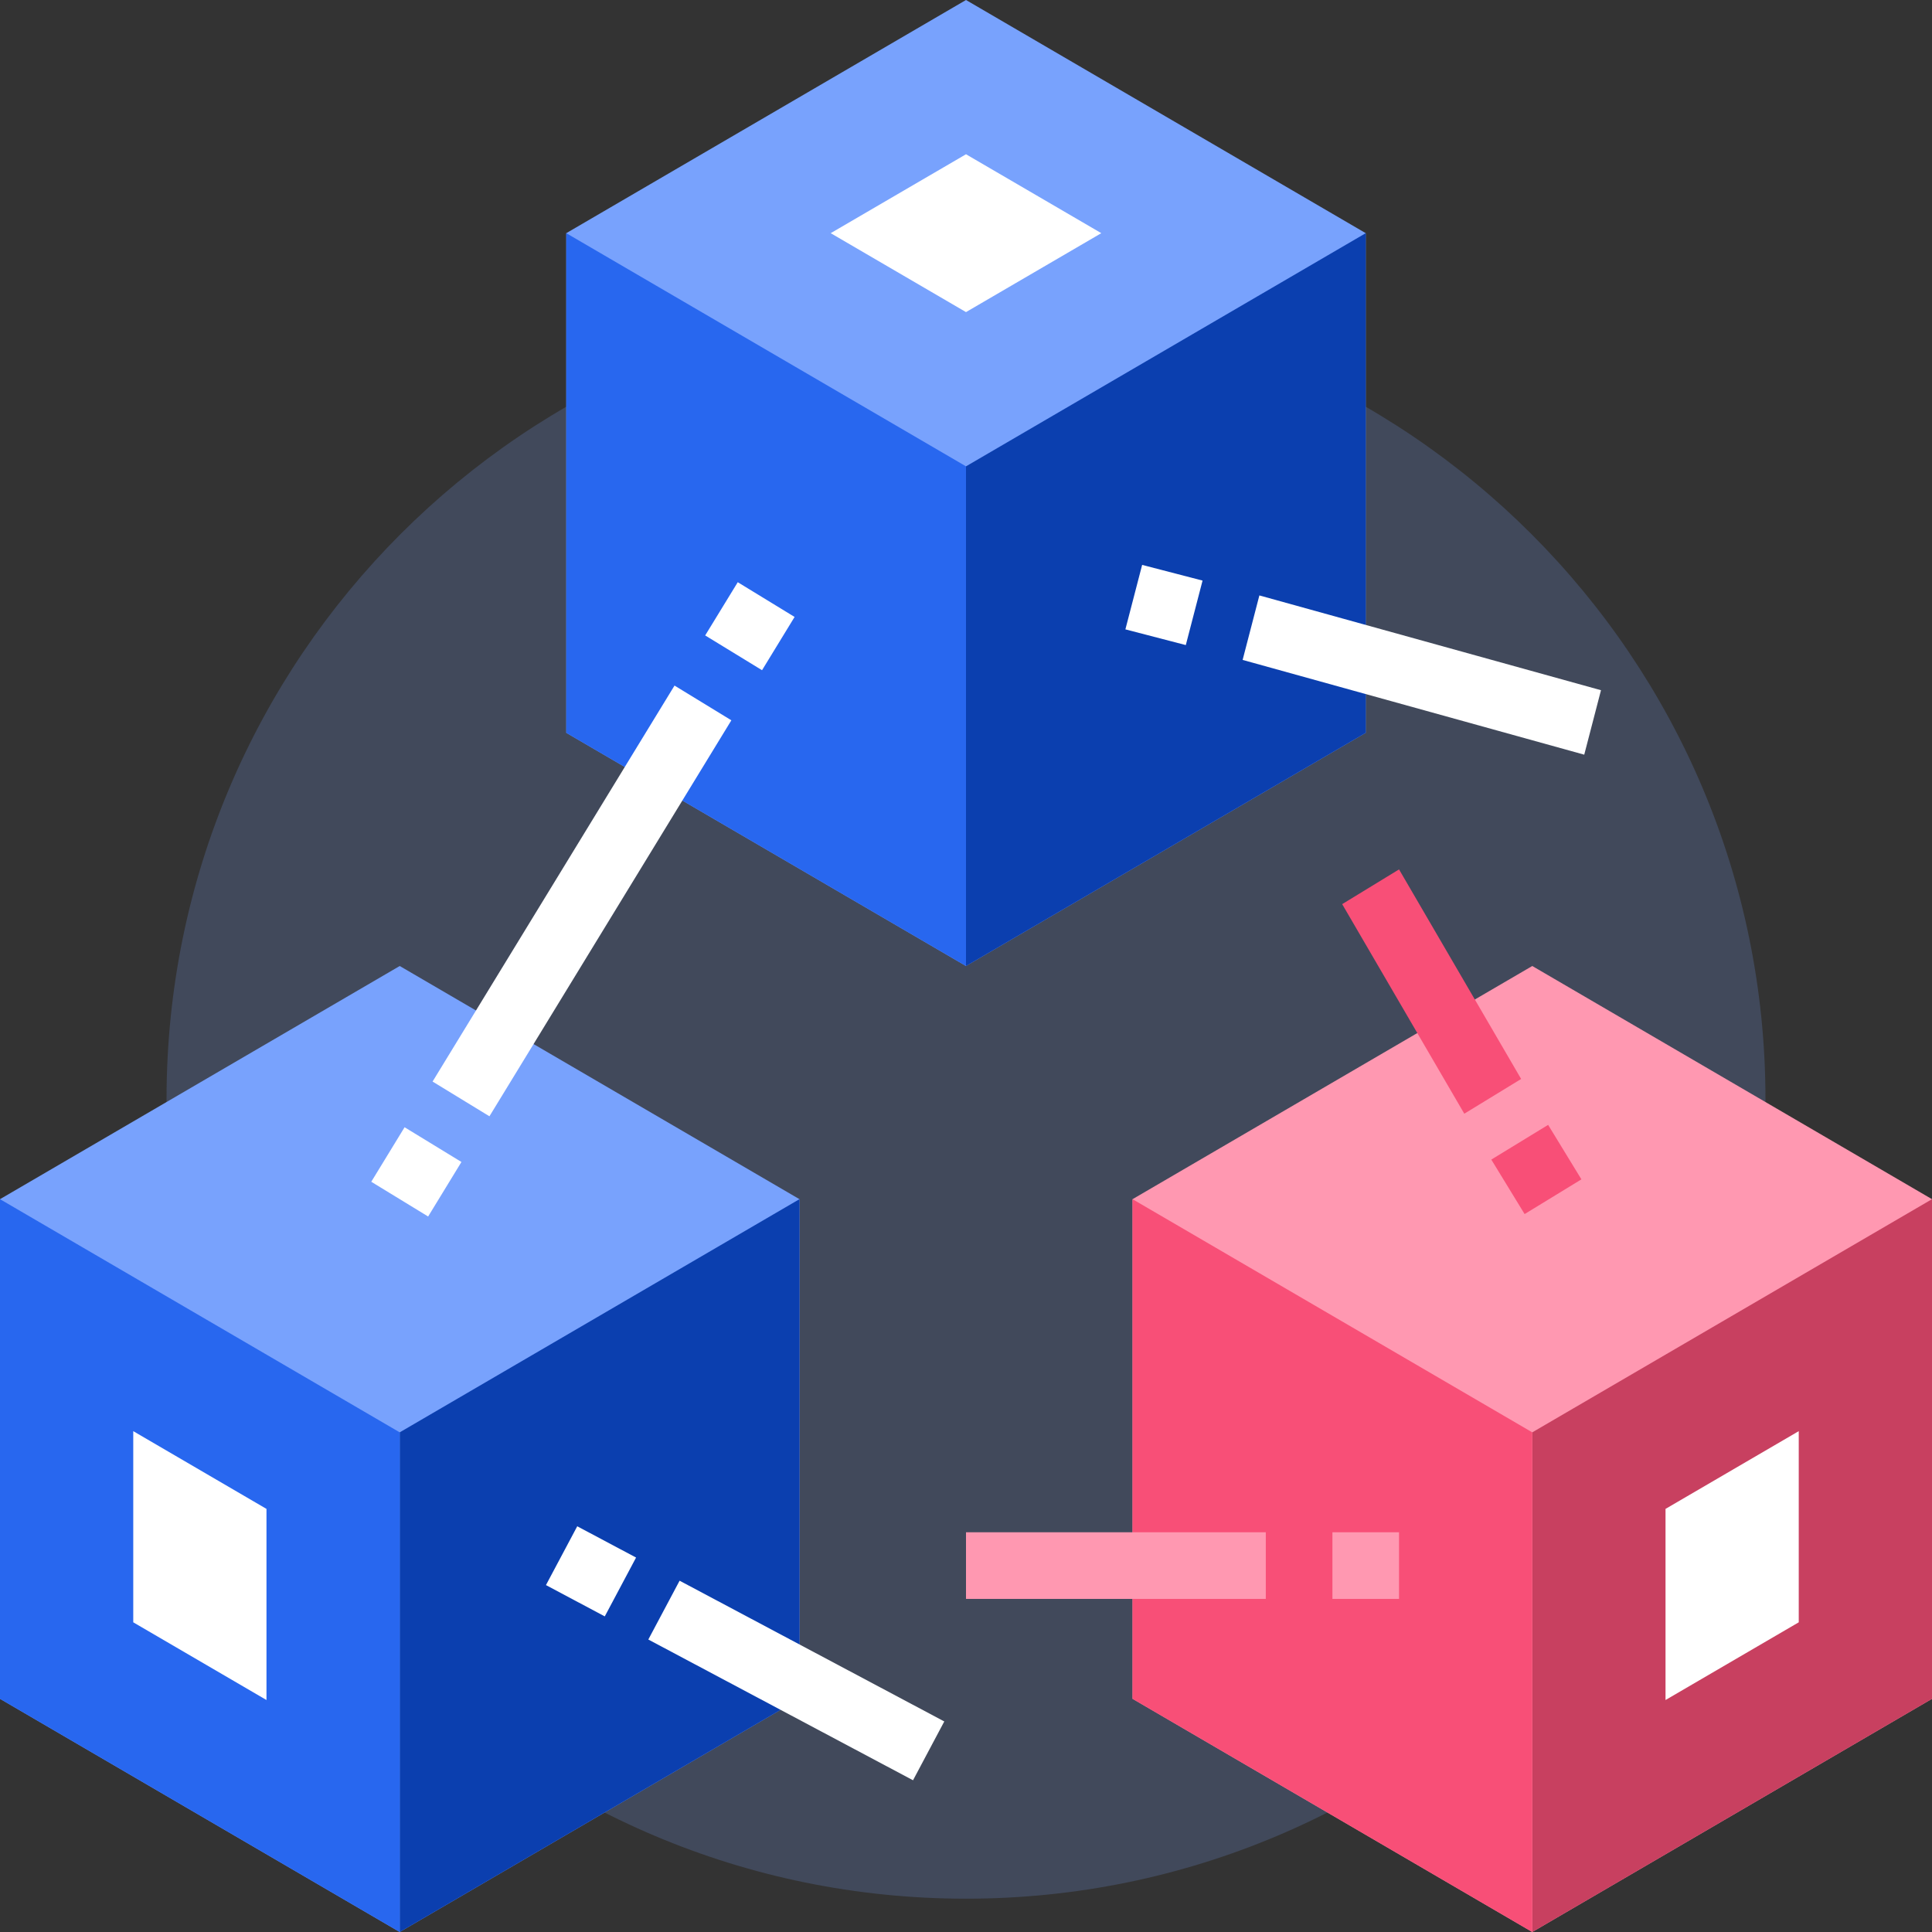 <svg xmlns="http://www.w3.org/2000/svg" width="100" height="100" viewBox="0 0 100 100">
    <rect x="0" y="0" width="100" height="100" fill="#333333" stroke="none"/>
    <g fill="none" fill-rule="nonzero">
        <path fill="#78A2FD" d="M91.38 56.897c0 22.853-18.527 41.379-41.38 41.379S8.62 79.75 8.62 56.896c0-22.853 18.527-41.379 41.38-41.379s41.38 18.526 41.38 41.38z" opacity=".2"/>
        <path fill="#FF98B1" d="M58.62 87.931L79.31 100 100 87.931V62.069L79.31 50 58.62 62.069z"/>
        <path fill="#C84060" d="M100 87.931L79.31 100V74.138L100 62.069z"/>
        <path fill="#F84F77" d="M58.62 87.931L79.31 100V74.138L58.62 62.069z"/>
        <path fill="#78A2FD" d="M0 87.931L20.69 100l20.69-12.069V62.069L20.69 50 0 62.069z"/>
        <path fill="#0B3FAF" d="M41.38 87.931L20.69 100V74.138l20.69-12.069z"/>
        <path fill="#2867EF" d="M0 87.931L20.69 100V74.138L0 62.069z"/>
        <path fill="#78A2FD" d="M29.31 37.931L50 50l20.69-12.069V12.069L50 0 29.31 12.069z"/>
        <path fill="#FFF" d="M6.897 83.97v-9.894l6.896 4.024v9.893zM93.103 83.97v-9.894L86.207 78.1v9.893z"/>
        <path fill="#0B3FAF" d="M70.69 37.931L50 50V24.138l20.69-12.069z"/>
        <path fill="#2867EF" d="M29.31 37.931L50 50V24.138L29.31 12.069z"/>
        <path fill="#FFF" d="M42.997 12.069L50 7.984l7.003 4.085L50 16.154z"/>
        <g fill="#FFF">
            <path d="M58.25 32.576l.867-3.337 3.127.812-.867 3.338zM64.318 34.157l.867-3.338 17.682 4.906L82 39.062z"/>
        </g>
        <g fill="#F84F77">
            <path d="M69.471 46.798L72.414 45l6.32 10.847-2.942 1.798zM77.19 60.02l2.941-1.797 1.723 2.82-2.94 1.797z"/>
        </g>
        <path fill="#FFF" d="M36.5 32.89l1.686-2.755 2.942 1.798-1.685 2.757zM22.39 55.981l12.523-20.496 2.942 1.798-12.522 20.496zM19.217 61.168l1.724-2.822 2.943 1.798-1.724 2.822z"/>
        <path fill="#FF98B1" d="M68.966 79.31h3.448v3.449h-3.448zM50 79.31h15.517v3.449H50z"/>
        <g fill="#FFF">
            <path d="M35.176 81.817l13.7 7.285-1.618 3.044-13.701-7.285zM29.878 79l3.045 1.619-1.62 3.045-3.044-1.62z"/>
        </g>
    </g>
</svg>
